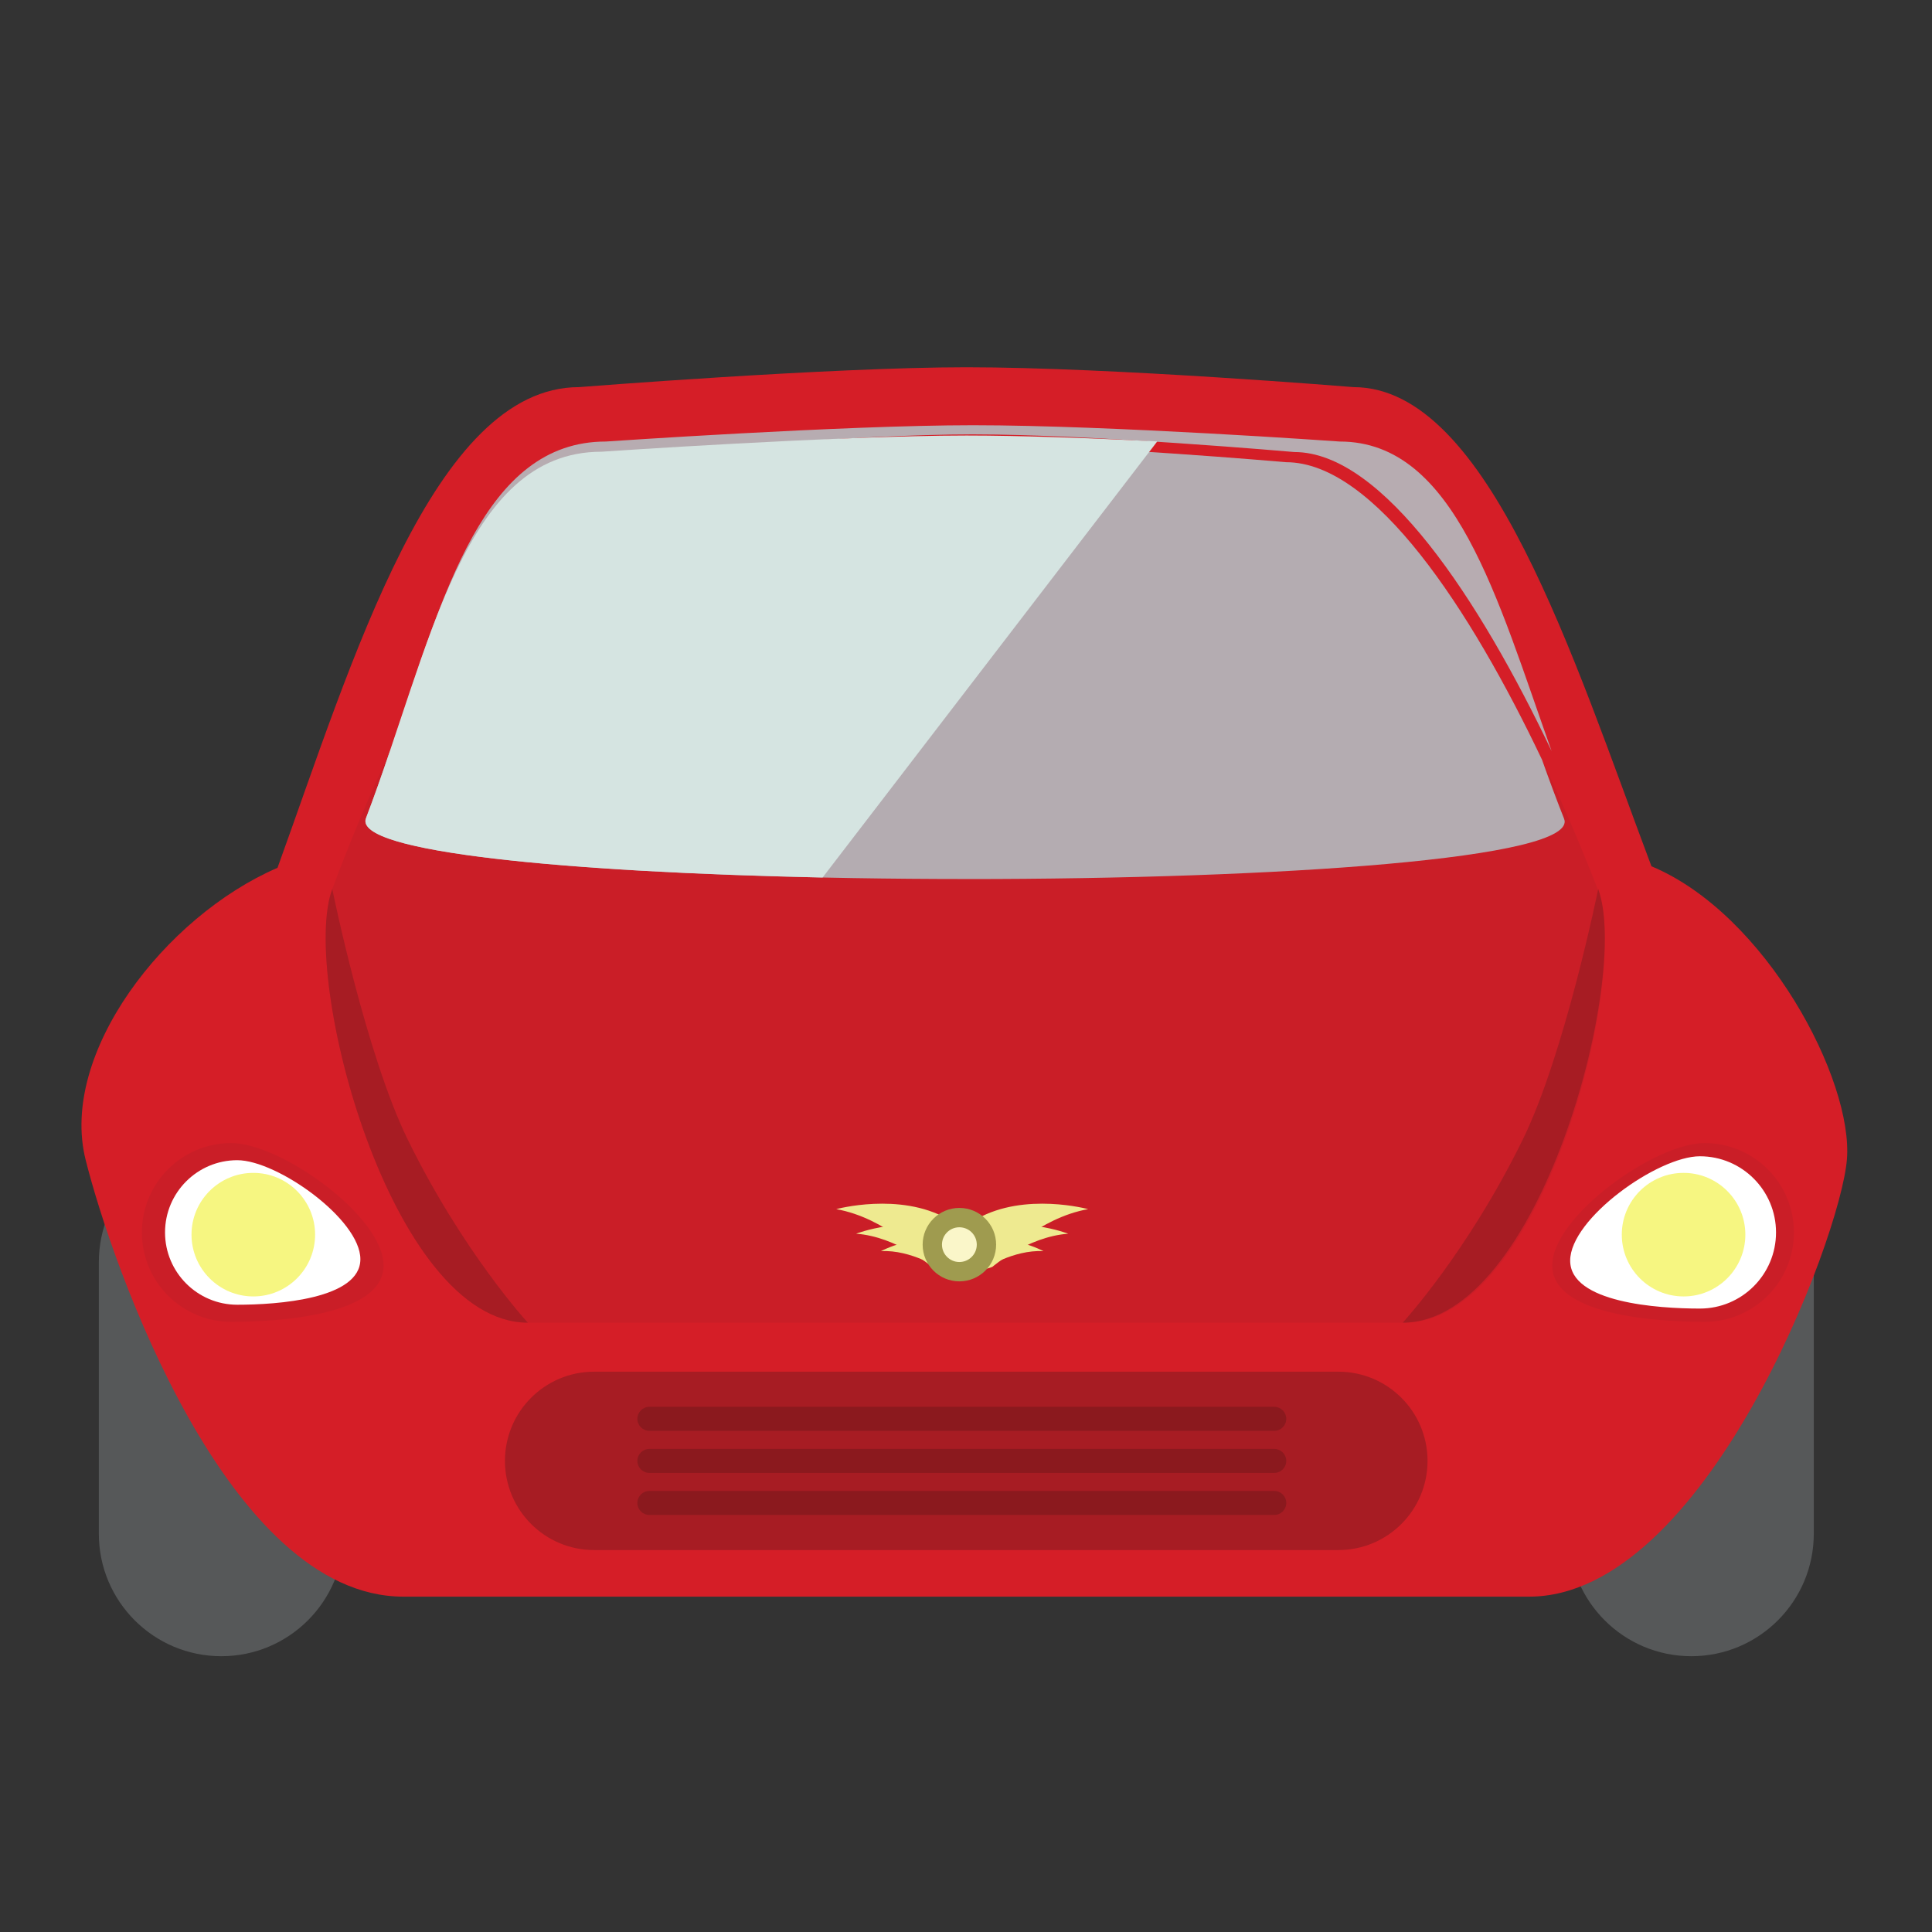 <?xml version="1.0" encoding="UTF-8" standalone="no"?>
<!-- Created with Inkscape (http://www.inkscape.org/) -->

<svg
   xmlns:dc="http://purl.org/dc/elements/1.1/"
   xmlns:cc="http://creativecommons.org/ns#"
   xmlns:rdf="http://www.w3.org/1999/02/22-rdf-syntax-ns#"
   xmlns:svg="http://www.w3.org/2000/svg"
   xmlns="http://www.w3.org/2000/svg"
   xmlns:sodipodi="http://sodipodi.sourceforge.net/DTD/sodipodi-0.dtd"
   xmlns:inkscape="http://www.inkscape.org/namespaces/inkscape"
   width="64px"
   height="64px"
   id="svg19689"
   version="1.1"
   inkscape:version="0.48.5 r10040"
   sodipodi:docname="Nowy dokument 14">
  <rect width="100%" height="100%" fill="#333333" stroke="none"/>
  <defs
     id="defs19691">
    <clipPath
       id="clipPath8679"
       clipPathUnits="userSpaceOnUse">
      <path
         inkscape:connector-curvature="0"
         id="path8681"
         d="m 771.313,676.102 c -31.852,66.992 -74.575,132.16 -113.665,132.16 0,0 -88.753,7.808 -142.066,7.808 -50.223,0 -142.18,-7.808 -142.18,-7.808 -41.234,0 -83.179,-63.301 -114.125,-129.282 22.668,66.813 40.5,133.922 94.262,133.922 0,0 104.875,7.2 162.164,7.2 60.801,0 162.012,-7.2 162.012,-7.2 50.988,0 69.453,-69.05 93.598,-136.8" />
    </clipPath>
  </defs>
  <sodipodi:namedview
     id="base"
     pagecolor="#ffffff"
     bordercolor="#666666"
     borderopacity="1.0"
     inkscape:pageopacity="0.0"
     inkscape:pageshadow="2"
     inkscape:zoom="5.5"
     inkscape:cx="32"
     inkscape:cy="47.24975"
     inkscape:current-layer="layer1"
     showgrid="true"
     inkscape:document-units="px"
     inkscape:grid-bbox="true"
     inkscape:window-width="1366"
     inkscape:window-height="706"
     inkscape:window-x="-8"
     inkscape:window-y="-8"
     inkscape:window-maximized="1" />
  <g
     id="layer1"
     inkscape:label="Layer 1"
     inkscape:groupmode="layer">
    <path
       id="path8649"
       style="fill:#565859;fill-opacity:1;fill-rule:nonzero;stroke:none"
       d="m 11.389,50.806 c 0,2.241 -1.816,4.058 -4.057,4.058 -2.242,0 -4.058,-1.817 -4.058,-4.058 l 0,-8.993 c 0,-2.241 1.816,-4.058 4.058,-4.058 2.241,0 4.057,1.816 4.057,4.058 l 0,8.993"
       inkscape:connector-curvature="0" />
    <path
       id="path8651"
       style="fill:#565859;fill-opacity:1;fill-rule:nonzero;stroke:none"
       d="m 60.084,50.806 c 0,2.241 -1.816,4.058 -4.057,4.058 -2.242,0 -4.058,-1.817 -4.058,-4.058 l 0,-8.993 c 0,-2.241 1.816,-4.058 4.058,-4.058 2.241,0 4.057,1.816 4.057,4.058 l 0,8.993"
       inkscape:connector-curvature="0" />
    <path
       id="path8653"
       style="fill:#d51e27;fill-opacity:1;fill-rule:nonzero;stroke:none"
       d="m 54.707,28.697 c -2.57,-6.825 -5.376,-15.873 -9.869,-15.873 0,0 -8.011,-0.658 -12.823,-0.658 -4.535,0 -12.835,0.658 -12.835,0.658 -4.817,0 -7.517,9.1 -9.987,15.923 -3.739,1.616 -7.235,6.157 -6.358,9.667 0.877,3.51 4.714,14.477 10.528,14.477 l 37.289,0 c 5.814,0 10.31,-11.844 10.529,-14.477 0.219,-2.632 -2.673,-8.129 -6.474,-9.717"
       inkscape:connector-curvature="0" />
    <path
       id="path8655"
       style="fill:#ca1e27;fill-opacity:1;fill-rule:nonzero;stroke:none"
       d="m 21.403,15.31 c 0,0 6.859,-0.582 10.605,-0.582 3.976,0 10.596,0.582 10.596,0.582 3.767,0 7.987,8.116 10.325,14.155 1.118,2.891 -1.867,14.35 -6.396,14.35 l -29.05,0 c -4.529,0 -7.554,-11.466 -6.476,-14.364 2.248,-6.04 6.367,-14.141 10.396,-14.141"
       inkscape:connector-curvature="0" />
    <path
       id="path8657"
       style="fill:#a71c23;fill-opacity:1;fill-rule:nonzero;stroke:none"
       d="m 17.483,43.815 c -4.529,0 -7.555,-11.466 -6.476,-14.364 0,0 1.107,5.457 2.503,8.305 1.829,3.729 3.973,6.058 3.973,6.058"
       inkscape:connector-curvature="0" />
    <path
       id="path8659"
       style="fill:#a71c23;fill-opacity:1;fill-rule:nonzero;stroke:none"
       d="m 46.468,43.815 c 4.528,0 7.554,-11.466 6.474,-14.364 0,0 -1.105,5.457 -2.502,8.305 -1.828,3.729 -3.972,6.058 -3.972,6.058"
       inkscape:connector-curvature="0" />
    <path
       id="path8661"
       style="fill:#ca1e27;fill-opacity:1;fill-rule:nonzero;stroke:none"
       d="m 12.706,41.923 c 0,1.635 -3.41,1.865 -5.045,1.865 -1.636,0 -2.961,-1.327 -2.961,-2.962 0,-1.635 1.325,-2.961 2.961,-2.961 1.635,0 5.045,2.424 5.045,4.058"
       inkscape:connector-curvature="0" />
    <path
       id="path8663"
       style="fill:#ffffff;fill-opacity:1;fill-rule:nonzero;stroke:none"
       d="m 11.938,41.713 c 0,1.321 -2.756,1.508 -4.078,1.508 -1.322,0 -2.393,-1.074 -2.393,-2.395 0,-1.321 1.071,-2.393 2.393,-2.393 1.322,0 4.078,1.958 4.078,3.28"
       inkscape:connector-curvature="0" />
    <path
       id="path8665"
       style="fill:#a71c23;fill-opacity:1;fill-rule:nonzero;stroke:none"
       d="m 47.289,48.393 c 0,1.632 -1.322,2.955 -2.954,2.955 l -24.654,0 c -1.632,0 -2.954,-1.323 -2.954,-2.955 0,-1.631 1.322,-2.954 2.954,-2.954 l 24.654,0 c 1.632,0 2.954,1.323 2.954,2.954"
       inkscape:connector-curvature="0" />
    <path
       id="path8667"
       style="fill:#ca1e27;fill-opacity:1;fill-rule:nonzero;stroke:none"
       d="m 51.42,41.923 c 0,1.635 3.409,1.865 5.045,1.865 1.635,0 2.961,-1.327 2.961,-2.962 0,-1.635 -1.326,-2.961 -2.961,-2.961 -1.636,0 -5.045,2.424 -5.045,4.058"
       inkscape:connector-curvature="0" />
    <path
       id="path8669"
       style="fill:#ffffff;fill-opacity:1;fill-rule:nonzero;stroke:none"
       d="m 52.014,41.76 c 0,1.393 2.904,1.588 4.297,1.588 1.394,0 2.522,-1.129 2.522,-2.522 0,-1.393 -1.128,-2.523 -2.522,-2.523 -1.393,0 -4.297,2.064 -4.297,3.457"
       inkscape:connector-curvature="0" />
    <path
       id="path8671"
       style="fill:#f6f681;fill-opacity:1;fill-rule:nonzero;stroke:none"
       d="m 6.344,40.899 c 0,-1.13 0.917,-2.046 2.047,-2.046 1.131,0 2.047,0.917 2.047,2.046 0,1.13 -0.916,2.047 -2.047,2.047 -1.13,0 -2.047,-0.917 -2.047,-2.047"
       inkscape:connector-curvature="0" />
    <path
       id="path8673"
       style="fill:#f6f681;fill-opacity:1;fill-rule:nonzero;stroke:none"
       d="m 53.724,40.899 c 0,-1.13 0.916,-2.046 2.047,-2.046 1.13,0 2.046,0.917 2.046,2.046 0,1.13 -0.917,2.047 -2.046,2.047 -1.132,0 -2.047,-0.917 -2.047,-2.047"
       inkscape:connector-curvature="0" />
    <g
       id="g8675"
       transform="matrix(0.075,0,0,-0.075,-6.447,75.594)">
      <g
         clip-path="url(#clipPath8679)"
         id="g8677">
        <path
           id="path8683"
           style="fill:#b7acb1;fill-opacity:1;fill-rule:nonzero;stroke:none"
           d="m 259.277,676.102 512.035,0 0,144 -512.035,0 0,-144 z"
           inkscape:connector-curvature="0" />
      </g>
    </g>
    <path
       id="path8685"
       style="fill:#b4acb1;fill-opacity:1;fill-rule:nonzero;stroke:none"
       d="m 32.047,29.119 c -10.204,0 -20.435,-0.672 -19.924,-2.014 0.27,-0.707 0.523,-1.429 0.768,-2.152 2.308,-4.921 5.437,-9.642 8.512,-9.642 0,0 6.859,-0.582 10.605,-0.582 3.976,0 10.596,0.582 10.596,0.582 2.916,0 6.102,4.861 8.478,9.857 0.234,0.657 0.475,1.311 0.73,1.953 0.529,1.333 -9.604,1.999 -19.764,1.999"
       inkscape:connector-curvature="0" />
    <path
       id="path8687"
       style="fill:#d5e4e1;fill-opacity:1;fill-rule:nonzero;stroke:none"
       d="m 19.921,14.964 c 0,0 7.822,-0.537 12.095,-0.537 1.845,0 4.188,0.089 6.32,0.195 L 27.25,29.069 C 18.877,28.891 11.693,28.236 12.123,27.105 c 2.129,-5.578 3.207,-12.141 7.798,-12.141"
       inkscape:connector-curvature="0" />
    <path
       id="path8689"
       style="fill:#8b191e;fill-opacity:1;fill-rule:nonzero;stroke:none"
       d="m 42.211,47.398 -20.699,0 c -0.221,0 -0.398,-0.178 -0.398,-0.397 0,-0.221 0.177,-0.398 0.398,-0.398 l 20.699,0 c 0.22,0 0.398,0.177 0.398,0.398 0,0.22 -0.178,0.397 -0.398,0.397"
       inkscape:connector-curvature="0" />
    <path
       id="path8691"
       style="fill:#8b191e;fill-opacity:1;fill-rule:nonzero;stroke:none"
       d="m 42.211,48.792 -20.699,0 c -0.221,0 -0.398,-0.178 -0.398,-0.398 0,-0.219 0.177,-0.397 0.398,-0.397 l 20.699,0 c 0.22,0 0.398,0.178 0.398,0.397 0,0.221 -0.178,0.398 -0.398,0.398"
       inkscape:connector-curvature="0" />
    <path
       id="path8693"
       style="fill:#8b191e;fill-opacity:1;fill-rule:nonzero;stroke:none"
       d="m 42.211,50.185 -20.699,0 c -0.221,0 -0.398,-0.177 -0.398,-0.398 0,-0.219 0.177,-0.398 0.398,-0.398 l 20.699,0 c 0.22,0 0.398,0.179 0.398,0.398 0,0.22 -0.178,0.398 -0.398,0.398"
       inkscape:connector-curvature="0" />
    <path
       id="path8695"
       style="fill:#eeea90;fill-opacity:1;fill-rule:nonzero;stroke:none"
       d="m 36.048,40.054 c -1.643,0.289 -2.92,1.642 -2.92,1.642 l 0,0 -0.014,0.008 c -0.458,0.257 -0.996,0.168 -1.204,-0.199 -0.205,-0.367 -9.44e-4,-0.874 0.457,-1.131 1.588,-0.893 3.681,-0.319 3.681,-0.319"
       inkscape:connector-curvature="0" />
    <path
       id="path8697"
       style="fill:#eeea90;fill-opacity:1;fill-rule:nonzero;stroke:none"
       d="m 35.385,40.868 c -1.355,0.102 -2.503,1.092 -2.503,1.092 l -0.01,0.006 c -0.392,0.171 -0.822,0.056 -0.959,-0.26 -0.138,-0.315 0.069,-0.707 0.461,-0.88 1.36,-0.594 3.01,0.041 3.01,0.041"
       inkscape:connector-curvature="0" />
    <path
       id="path8699"
       style="fill:#eeea90;fill-opacity:1;fill-rule:nonzero;stroke:none"
       d="m 34.564,41.444 c -1.013,-0.046 -1.951,0.586 -1.951,0.586 l -9.43e-4,0 -0.008,0 c -0.306,0.092 -0.614,-0.032 -0.687,-0.278 -0.074,-0.245 0.115,-0.518 0.421,-0.61 1.06,-0.317 2.226,0.302 2.226,0.302"
       inkscape:connector-curvature="0" />
    <path
       id="path8701"
       style="fill:#eeea90;fill-opacity:1;fill-rule:nonzero;stroke:none"
       d="m 27.7,40.054 c 1.643,0.289 2.92,1.642 2.92,1.642 l 0,0 0.013,0.008 c 0.458,0.257 0.997,0.168 1.204,-0.199 0.207,-0.367 0.002,-0.874 -0.456,-1.131 -1.588,-0.893 -3.681,-0.319 -3.681,-0.319"
       inkscape:connector-curvature="0" />
    <path
       id="path8703"
       style="fill:#eeea90;fill-opacity:1;fill-rule:nonzero;stroke:none"
       d="m 28.362,40.868 c 1.356,0.102 2.503,1.092 2.503,1.092 l 0.01,0.006 c 0.394,0.171 0.822,0.056 0.96,-0.26 0.138,-0.315 -0.069,-0.707 -0.461,-0.88 -1.36,-0.594 -3.012,0.041 -3.012,0.041"
       inkscape:connector-curvature="0" />
    <path
       id="path8705"
       style="fill:#eeea90;fill-opacity:1;fill-rule:nonzero;stroke:none"
       d="m 29.184,41.444 c 1.012,-0.046 1.95,0.586 1.95,0.586 l 0.002,0 0.009,0 c 0.306,0.092 0.613,-0.032 0.686,-0.278 0.075,-0.245 -0.114,-0.518 -0.42,-0.61 -1.06,-0.317 -2.226,0.302 -2.226,0.302"
       inkscape:connector-curvature="0" />
    <path
       id="path8707"
       style="fill:#9f9b4f;fill-opacity:1;fill-rule:nonzero;stroke:none"
       d="m 30.564,41.23 c 0,-0.672 0.544,-1.216 1.216,-1.216 0.673,0 1.218,0.545 1.218,1.216 0,0.672 -0.545,1.217 -1.218,1.217 -0.672,0 -1.216,-0.545 -1.216,-1.217"
       inkscape:connector-curvature="0" />
    <path
       id="path8709"
       style="fill:#faf6c9;fill-opacity:1;fill-rule:nonzero;stroke:none"
       d="m 31.204,41.23 c 0,-0.319 0.258,-0.575 0.576,-0.575 0.318,0 0.577,0.256 0.577,0.575 0,0.318 -0.259,0.576 -0.577,0.576 -0.317,0 -0.576,-0.258 -0.576,-0.576"
       inkscape:connector-curvature="0" />
  </g>
</svg>
